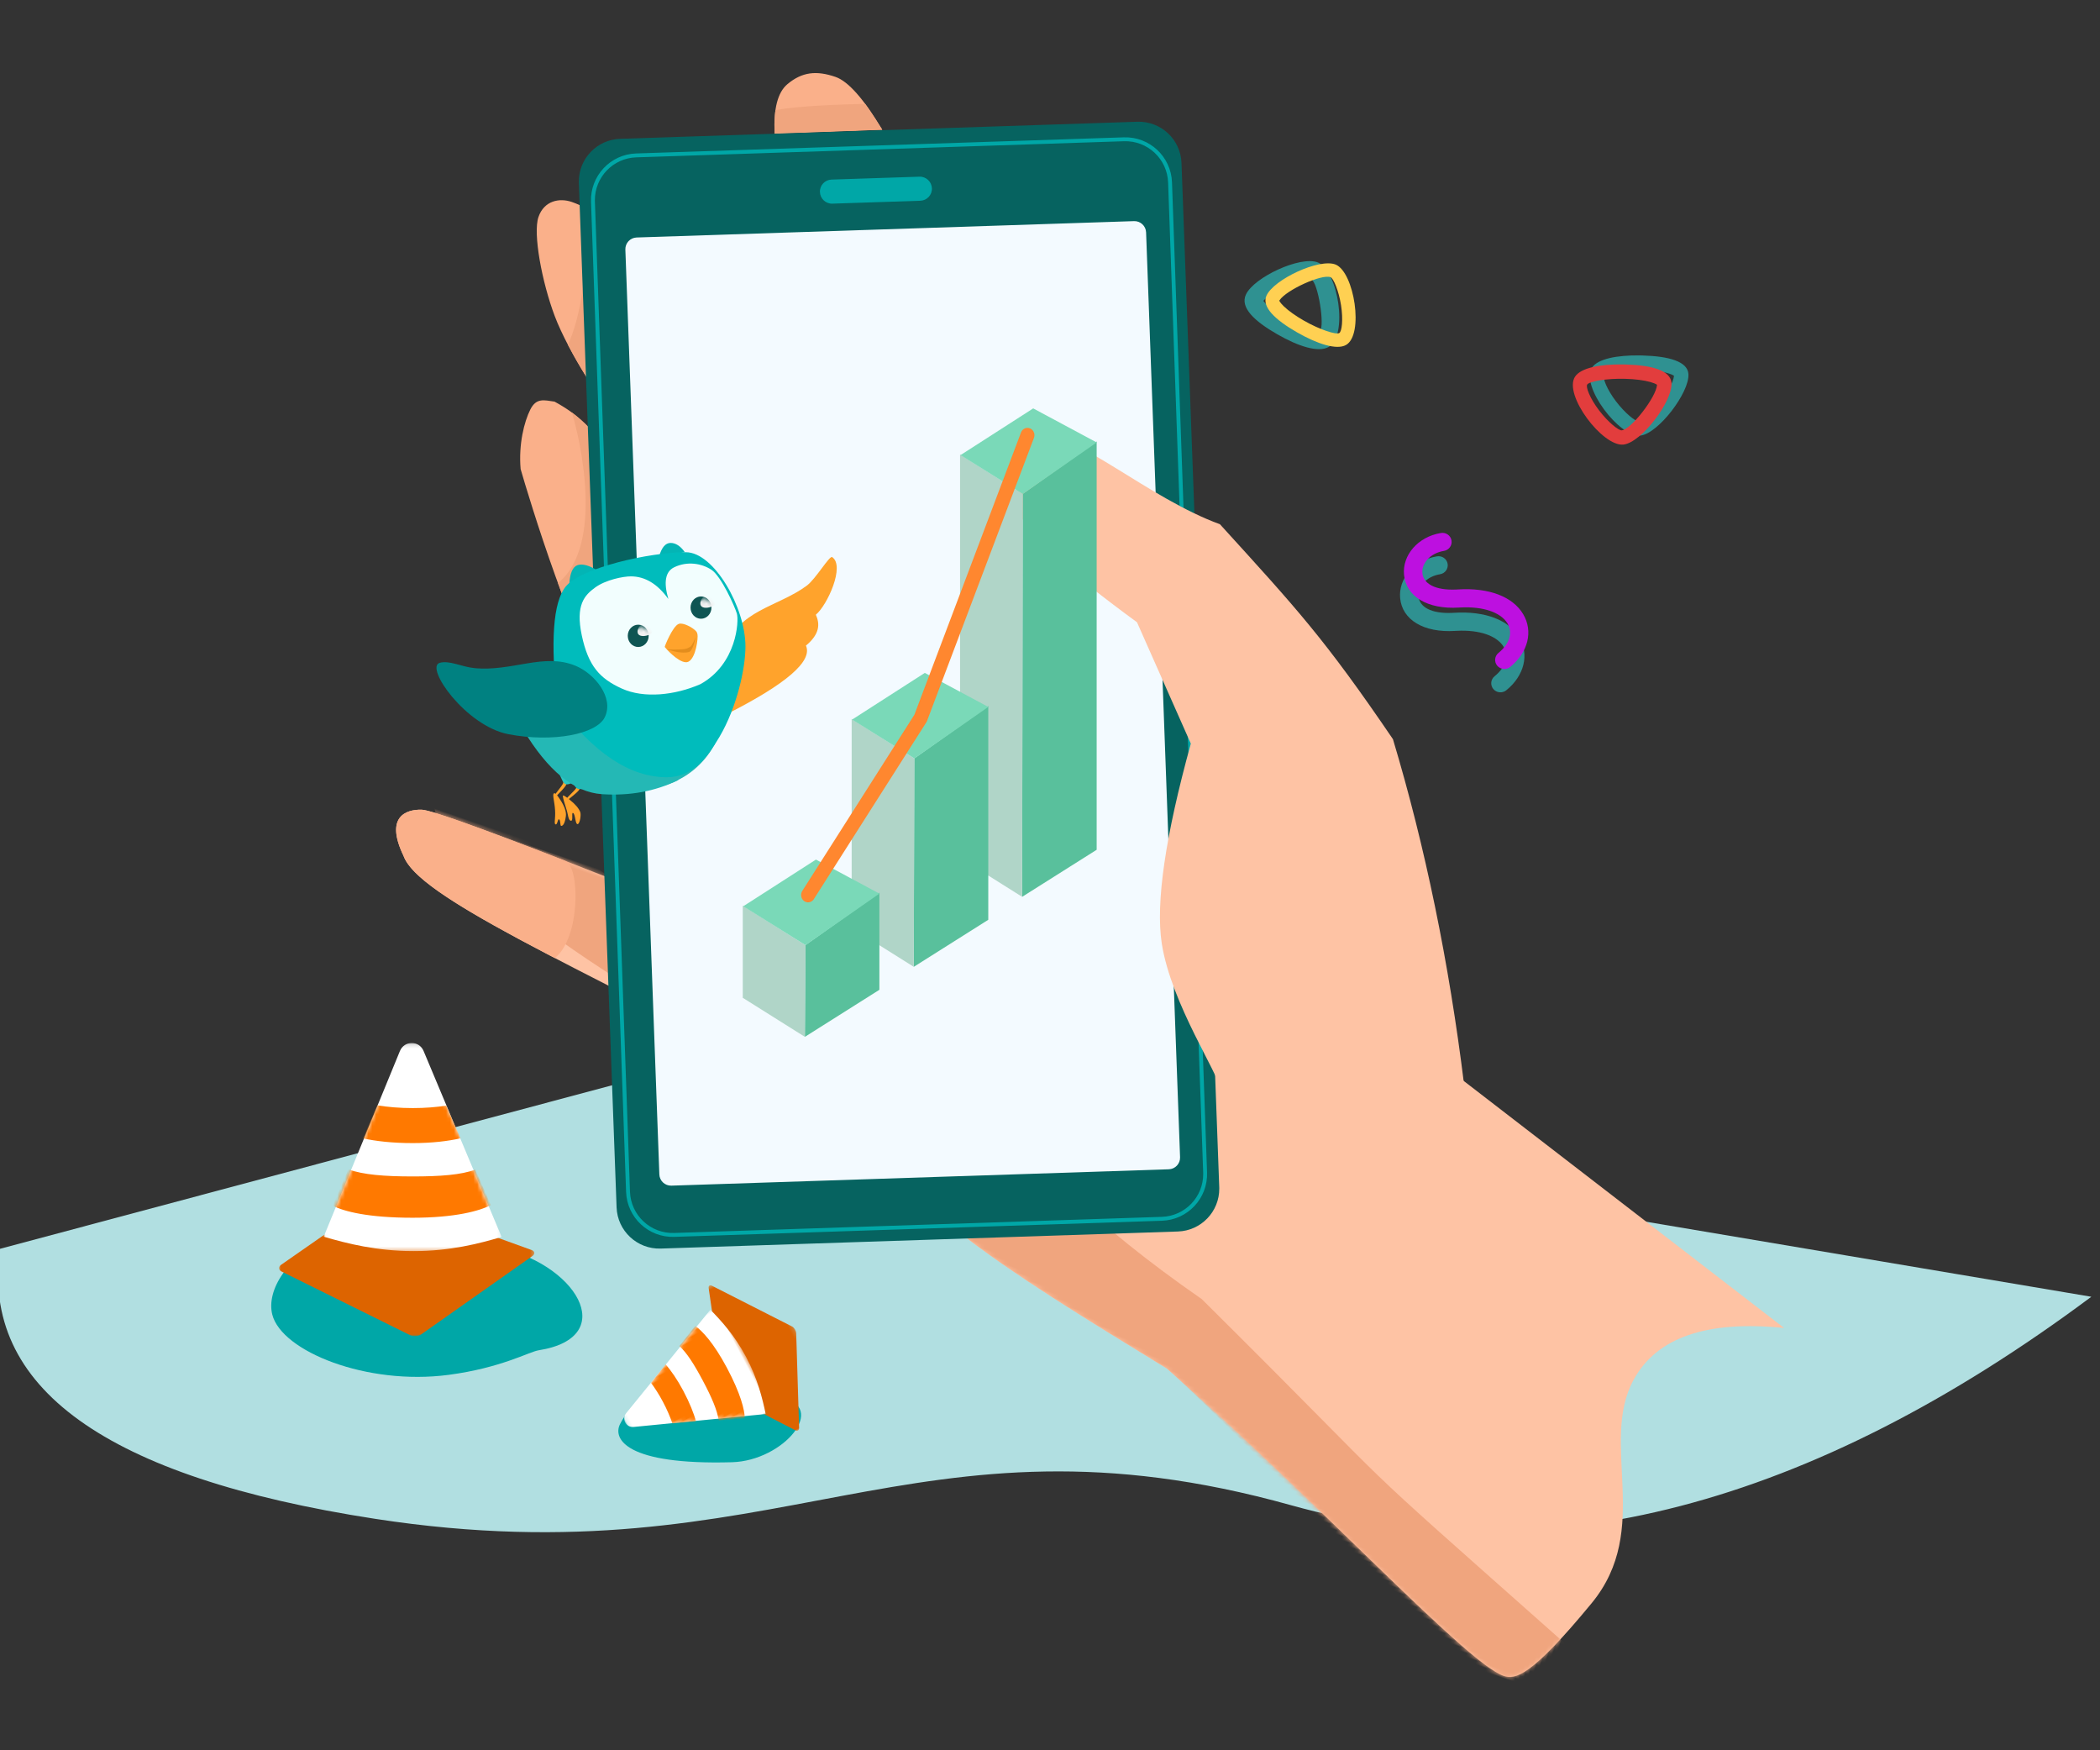 <svg xmlns="http://www.w3.org/2000/svg" xmlns:xlink="http://www.w3.org/1999/xlink" width="540" height="450" viewBox="0 0 540 450">
    <rect x="0" y="0" width="540" height="450" fill="#333333" stroke="none"/>
    <defs>
        <path id="prefix__a" d="M39.622 141.909c10.106 0 57.686-25.926 107.508-46.496 53.166-11.772 69.461-15.579 111.579-38.405 70.06-10.317 110.116-13.694 117.012-22.353 7.923-7.994 3.198-11.541-.557-12.725-2.503-.789-19.984-.466-52.445.97L99.981.33.534 33.86C19.972 38.423 30.72 46.821 32.78 59.054c3.09 18.348-17.126 34.67-8.498 57.807 8.627 23.138 12.215 25.048 15.339 25.048z"/>
        <path id="prefix__c" d="M0 0.824L99.283 0.824 99.283 72.533 0 72.533z"/>
        <path id="prefix__d" d="M0 0.22L43.574 0.22 43.574 17.82 0 17.82z"/>
        <path id="prefix__f" d="M0.012 0.102L30.371 0.102 30.371 35.454 0.012 35.454z"/>
        <path id="prefix__h" d="M15.365 35.454c6.213 0 11.184-1.272 15.006-2.41-.003-.008-.004-.015-.008-.022L17.06 1.46c-.767-1.82-3.29-1.81-4.042.016L.012 33.007c3.945 1.153 9.05 2.447 15.353 2.447"/>
        <path id="prefix__j" d="M0 0.334L65.654 0.334 65.654 26.97 0 26.97z"/>
        <path id="prefix__l" d="M0.019 0.154L45.761 0.154 45.761 53.661 0.019 53.661z"/>
        <path id="prefix__n" d="M23.15 53.66c9.363 0 16.852-1.925 22.611-3.648l-.011-.033L25.704 2.21c-1.157-2.755-4.957-2.74-6.091.025L.019 49.956c5.944 1.745 13.635 3.705 23.132 3.705"/>
        <path id="prefix__p" d="M20.193 57.852c9.543 0 18.94-6.263 28.19-18.79 1.81-16.156 1.09-26.233-2.16-30.231C42.268 3.964 24.666 0 15.306 0 8.105 0 0 14.186 0 24.229c0 5.662 2.198 15.627 6.68 23.243 3.47 5.893 7.269 10.38 13.513 10.38z"/>
        <ellipse id="prefix__q" cx="2.691" cy="2.867" rx="2.691" ry="2.867"/>
        <ellipse id="prefix__s" cx="2.691" cy="2.867" rx="2.691" ry="2.867"/>
    </defs>
    <g fill="none" fill-rule="evenodd">
        <path fill="#B1DFE1" d="M22 385.072c-5 35.619 27.167 58.761 96.5 69.428 104 16 138.157-30.69 235.5-3.5 64.895 18.127 133.486.26 205.771-53.602l-358.081-60.33L22 385.073z" transform="translate(-22 -64)"/>
        <g>
            <g>
                <g>
                    <path fill="#F0A57E" d="M207.174 116.394l34.73 11.4-17.365 88.9c-53.34 3.559-80.01 3.559-80.01 0s9.392-31.147 28.175-82.765l34.47-17.535z" transform="translate(-22 -64) scale(-1 1) rotate(-19 175.688 1775.699) translate(.389 22.311) translate(.194 19.053)"/>
                    <path fill="#FFDBC8" d="M241.291 84.38v5.936c3.238 1.399 7.99 1.654 12.148 1.894 2.772.16 7.167-.472 13.184-1.894l-25.332-5.936z" transform="translate(-22 -64) scale(-1 1) rotate(-19 175.688 1775.699) translate(.389 22.311) translate(.194 19.053)"/>
                    <g transform="translate(-22 -64) scale(-1 1) rotate(-19 175.688 1775.699) translate(.389 22.311) translate(.194 19.053) translate(0 191.135)">
                        <mask id="prefix__b" fill="#fff">
                            <use xlink:href="#prefix__a"/>
                        </mask>
                        <use fill="#FEC3A4" xlink:href="#prefix__a"/>
                        <path fill="#F0A57E" d="M37.877 150.444s83.139-44.249 109.253-55.03c53.166-11.773 69.461-15.58 111.579-38.406 70.06-10.317 103.63-24.238 110.526-32.897 7.923-7.994 3.198-11.541-.557-12.725-2.503-.788-17.822 3.05-45.959 11.513-18.616-.646-46.047-3.425-82.293-8.338-15.45 20.094-29.896 42.447-95.897 61.032-73.949 35.735-39.898 21.19-118.462 53.862-11.447 6.764 11.81 20.989 11.81 20.989z" mask="url(#prefix__b)"/>
                    </g>
                    <path fill="#FAB08A" d="M330.37 237.986c25.999-3.886 41.325-7.141 45.351-12.196 7.923-7.993 3.198-11.54-.557-12.724-2.138-.674-15.204-.537-39.2.412-4.096.162-10.158 17.367-5.594 24.508zM338.57 169.136c11.842-6.362 37.345-41.871 41.048-47.166 2.625-5.914 3.089-11.863 2.625-15.29-.463-3.426-2.625-3.426-5.227-3.94-6.707 1.1-12.243 3.65-16.61 7.645-17.994 37.094-25.273 56.677-21.835 58.75z" transform="translate(-22 -64) scale(-1 1) rotate(-19 175.688 1775.699) translate(.389 22.311) translate(.194 19.053)"/>
                    <path fill="#F0A57E" d="M338.57 169.136c5.65-3.035 14.408-12.704 22.425-22.561-8.24-13.192 6.921-37.258 10.913-42.648-2.976.915-6.81 3.068-11.501 6.458-17.995 37.094-25.274 56.677-21.836 58.75z" transform="translate(-22 -64) scale(-1 1) rotate(-19 175.688 1775.699) translate(.389 22.311) translate(.194 19.053)"/>
                    <path fill="#FAB08A" d="M363.769 98.777c0 1.78 14.037-9.218 20.36-16.85 6-7.242 12.251-18.262 12.251-22.72 0-4.457-3.487-6.45-6.84-6.45-2.931 0-5.943.601-9.036 1.805l-16.735 44.215z" transform="translate(-22 -64) scale(-1 1) rotate(-19 175.688 1775.699) translate(.389 22.311) translate(.194 19.053)"/>
                    <path fill="#F0A57E" d="M363.769 98.777c0 1.351 8.084-4.657 14.746-10.97-1.263-13.895 6.07-31.962 6.07-34.494-1.989.441-3.349.858-4.081 1.249l-16.735 44.215z" transform="translate(-22 -64) scale(-1 1) rotate(-19 175.688 1775.699) translate(.389 22.311) translate(.194 19.053)"/>
                    <path fill="#FAB08A" d="M320.095 9.208C327.17 3.256 332.435.28 335.888.28c5.179 0 8.54 1.578 11.075 5.775 1.69 2.798 1.347 7.174-1.03 13.129l-25.838-9.976z" transform="translate(-22 -64) scale(-1 1) rotate(-19 175.688 1775.699) translate(.389 22.311) translate(.194 19.053)"/>
                    <path fill="#F0A57E" d="M320.095 9.208c2.938-2.369 5.046-3.989 6.324-4.86 5.777 2.133 15.477 5.812 21.29 9.019-.219 1.156-.811 3.095-1.777 5.817l-25.837-9.976z" transform="translate(-22 -64) scale(-1 1) rotate(-19 175.688 1775.699) translate(.389 22.311) translate(.194 19.053)"/>
                </g>
                <g>
                    <path fill="#066360" d="M100.864 1.222l125.89 43.077c5.656 1.935 8.714 8.02 6.938 13.69l-.105.319-86.271 248.987c-1.984 5.724-8.223 8.767-13.955 6.806L7.47 271.024c-5.656-1.935-8.714-8.02-6.938-13.69l.105-.32L86.91 8.029c1.984-5.725 8.223-8.768 13.955-6.806z" transform="translate(-22 -64) scale(-1 1) rotate(-19 175.688 1775.699) translate(.389 22.311) rotate(2 72.684 4531.17)"/>
                    <path fill="#00A7A7" fill-rule="nonzero" d="M221.735 46.702L103.018 6.074c-6.26-2.143-13.072 1.186-15.23 7.44L4.73 254.338c-2.146 6.272 1.197 13.095 7.468 15.24l118.716 40.628c6.26 2.143 13.073-1.186 15.23-7.44l83.058-240.823c2.147-6.272-1.197-13.095-7.467-15.24zm-.324.946c5.657 1.936 8.715 8.023 6.936 13.695l-.099.299-83.05 240.796c-1.977 5.734-8.222 8.785-13.96 6.821L12.522 268.631c-5.657-1.936-8.715-8.023-6.936-13.695l.098-.299 83.05-240.796c1.977-5.734 8.222-8.785 13.96-6.821l118.717 40.628z" transform="translate(-22 -64) scale(-1 1) rotate(-19 175.688 1775.699) translate(.389 22.311) rotate(2 72.684 4531.17)"/>
                    <path fill="#F3FAFF" d="M94.203 25.905L215.29 67.323c1.568.536 2.404 2.241 1.868 3.81l-.004.01-77.875 224.831c-.54 1.562-2.242 2.392-3.805 1.857L14.387 256.413c-1.568-.536-2.404-2.241-1.868-3.809l.004-.011L90.398 27.762c.54-1.562 2.242-2.392 3.805-1.857z" transform="translate(-22 -64) scale(-1 1) rotate(-19 175.688 1775.699) translate(.389 22.311) rotate(2 72.684 4531.17)"/>
                    <path fill="#00A7A7" d="M150.318 31.112l21.403 7.323c1.611.552 2.47 2.304 1.919 3.915l-.004.012c-.56 1.616-2.322 2.476-3.941 1.922l-21.403-7.324c-1.611-.551-2.47-2.304-1.919-3.915l.004-.011c.56-1.617 2.322-2.476 3.941-1.922z" transform="translate(-22 -64) scale(-1 1) rotate(-19 175.688 1775.699) translate(.389 22.311) rotate(2 72.684 4531.17)"/>
                </g>
                <path fill="#FEC3A4" d="M158.65 232.4c0-2.098 18.255-15.797 25.585-29.755 4.887-9.306 8.104-26.3 9.65-50.985l23.245-24.996c20.976-6.493 33.161-11.693 36.555-15.6 5.092-5.862 8.518-16.989 1.72-21.401-6.796-4.412-30.918 5.935-50.23 6.225-25.773 14.124-34.878 18.947-60.065 37.772-16.854 23.449-32.28 49.498-46.275 78.147 39.877 15.126 59.816 21.99 59.816 20.592z" transform="translate(-22 -64) scale(-1 1) rotate(-19 175.688 1775.699) translate(.389 22.311)"/>
            </g>
            <g transform="translate(-22 -64) scale(-1 1) rotate(-19 175.688 1775.699) translate(370.6 .602)"/>
        </g>
        <g fill-rule="nonzero">
            <path fill="#2F9191" d="M21.871 6.474C17.408 4.692 5.38 10.295 3.358 14.773c-1.487 3.296 2.135 6.76 8.096 10.178 5.432 3.115 10.492 4.734 13.145 3.279 5.179-2.84 2.51-19.665-2.728-21.756zm.445 17.651c-.587.322-4.64-.974-8.563-3.224-2.032-1.165-3.817-2.435-4.967-3.534l-.188-.184c-.3-.302-.533-.572-.691-.796l-.028-.042.047-.056c.837-.98 3.05-2.498 5.653-3.71 3.011-1.402 5.855-2.06 6.593-1.765 1.738.694 3.573 12.09 2.218 13.26l-.074.051z" transform="translate(-22 -64) translate(339 125)"/>
            <path fill="#FFD052" d="M26.43 7.013c-4.16-1.66-15.869 3.794-17.767 8-1.288 2.854 2.196 6.187 7.85 9.428 5.243 3.007 10.176 4.585 12.571 3.272 4.719-2.588 2.15-18.782-2.654-20.7zm1.403 10.43c.592 3.733.223 6.816-.46 7.192-.846.463-5.024-.873-9.137-3.231-2.07-1.188-3.893-2.484-5.081-3.62-.565-.54-.956-1.017-1.147-1.374l-.052-.105.073-.118c1.716-2.619 10.88-6.815 13.127-5.919.743.297 2.093 3.493 2.677 7.175z" transform="translate(-22 -64) translate(339 125)"/>
        </g>
        <g fill-rule="nonzero">
            <path fill="#2F9191" d="M21.646 24.986c4.606-.509 12.655-11.078 12.356-15.809-.205-3.25-5-4.58-11.747-4.779l-.758-.017c-5.9-.087-10.8.883-12.294 3.138-3.08 4.647 7.103 18.057 12.443 17.467zm-6.281-8.808c-2.32-3.057-3.46-5.987-3.037-6.626.537-.81 4.977-1.616 9.842-1.472 2.453.072 4.734.362 6.358.813.769.213 1.348.451 1.688.677l.063.045-.003.06c-.244 3.124-6.603 11.378-9.071 11.65-.796.089-3.548-2.128-5.84-5.147z" transform="translate(-22 -64) translate(422.167 151)"/>
            <path fill="#E23D3D" d="M17.29 27.302c4.607-.509 12.656-11.078 12.357-15.809-.205-3.25-5-4.58-11.747-4.78l-.759-.016c-5.9-.087-10.8.883-12.293 3.138-3.08 4.646 7.103 18.057 12.442 17.467zm-6.28-8.809c-2.32-3.056-3.46-5.986-3.037-6.625.536-.81 4.977-1.616 9.842-1.472 2.453.072 4.733.362 6.358.813.768.213 1.348.451 1.688.677l.063.044-.003.06c-.244 3.125-6.603 11.379-9.072 11.651-.795.088-3.547-2.129-5.84-5.148z" transform="translate(-22 -64) translate(422.167 151)"/>
        </g>
        <g fill-rule="nonzero">
            <path fill="#2F9191" d="M9.349 6.033c1.29-.214 2.513.642 2.73 1.913.218 1.27-.652 2.475-1.943 2.689-3.558.59-5.79 3.207-5.544 5.735.255 2.607 3.126 4.46 8.732 4.2l.395-.022c8.02-.503 14.104 1.869 16.778 6.337 2.643 4.416 1.279 9.838-3.324 13.58-1.01.821-2.503.681-3.337-.313-.833-.993-.69-2.464.318-3.284 6.398-5.202 2.263-12.282-9.743-11.685l-.39.022C5.84 25.72.412 22.32-.126 16.817c-.494-5.06 3.55-9.802 9.475-10.784z" transform="translate(-22 -64) translate(382.167 201)"/>
            <path fill="#BD10E0" d="M10.349.033c1.29-.214 2.513.642 2.73 1.913.218 1.27-.652 2.475-1.943 2.689-3.558.59-5.79 3.207-5.544 5.735.255 2.607 3.126 4.46 8.732 4.2l.395-.022c8.02-.503 14.104 1.869 16.778 6.337 2.643 4.416 1.279 9.838-3.324 13.58-1.01.821-2.503.681-3.337-.313-.833-.993-.69-2.464.318-3.284 6.398-5.202 2.263-12.282-9.743-11.685l-.39.022C6.84 19.72 1.412 16.32.874 10.817.38 5.757 4.424 1.015 10.35.033z" transform="translate(-22 -64) translate(382.167 201)"/>
        </g>
        <g>
            <g>
                <path fill="#59C09C" d="M0 8.5L19.038 22 19.161 125.575 0 113.479z" transform="translate(-22 -64) translate(213 169) matrix(-1 0 0 1 91 0)"/>
                <path fill="#B0D5C8" d="M19 22L35.129 11.836 35.129 115.538 19.161 125.575z" transform="translate(-22 -64) translate(213 169) matrix(-1 0 0 1 91 0)"/>
                <path fill="#7AD9B8" d="M0 8.75L16.319 0 35 12 19 22z" transform="translate(-22 -64) translate(213 169) matrix(-1 0 0 1 91 0)"/>
                <path fill="#59C09C" d="M27.871 76.5L46.909 90 47.032 143.575 27.871 131.479z" transform="translate(-22 -64) translate(213 169) matrix(-1 0 0 1 91 0)"/>
                <path fill="#B0D5C8" d="M46.871 90L63 79.836 63 133.538 47.032 143.575z" transform="translate(-22 -64) translate(213 169) matrix(-1 0 0 1 91 0)"/>
                <path fill="#7AD9B8" d="M27.871 76.75L44.19 68 62.871 80 46.871 90z" transform="translate(-22 -64) translate(213 169) matrix(-1 0 0 1 91 0)"/>
                <path fill="#59C09C" d="M55.871 124.5L74.909 138 75.032 161.575 55.871 149.479z" transform="translate(-22 -64) translate(213 169) matrix(-1 0 0 1 91 0)"/>
                <path fill="#B0D5C8" d="M74.871 138L91 127.836 91 151.538 75.032 161.575z" transform="translate(-22 -64) translate(213 169) matrix(-1 0 0 1 91 0)"/>
                <path fill="#7AD9B8" d="M55.871 124.75L72.19 116 90.871 128 74.871 138z" transform="translate(-22 -64) translate(213 169) matrix(-1 0 0 1 91 0)"/>
            </g>
            <path fill="#FF872F" fill-rule="nonzero" d="M73.872 5.135c-.875-.369-1.861.043-2.27.92l-.057.136-27.414 72.56-28.826 45.302c-.524.824-.354 1.926.369 2.534l.118.091c.78.554 1.823.373 2.399-.39l.087-.125L47.21 80.695c.047-.074.089-.151.126-.231l.05-.123L74.873 7.593c.367-.97-.081-2.07-1-2.458z" transform="translate(-22 -64) translate(213 169)"/>
        </g>
        <g>
            <path fill="#00A7A7" d="M9.414 44.189c-1.82 3.7 1.429 10.517 28.807 9.752C51.58 53.567 63.06 39.58 50.76 37.306c-5.79-1.07-8.762.74-17.64 4.327-6.096 2.464-17.894-9.255-23.706 2.556z" transform="translate(-22 -64) translate(172 386)"/>
            <g>
                <g transform="translate(-22 -64) translate(172 386) rotate(-118 29.824 25.484) translate(0 32.075)">
                    <mask id="prefix__e" fill="#fff">
                        <use xlink:href="#prefix__d"/>
                    </mask>
                    <path fill="#DD6400" d="M9.42.22C8.8.213 7.87.498 7.355.854L.363 5.701c-.515.357-.478.874.082 1.15l21.91 10.8c.56.275 1.438.207 1.95-.153l18.92-13.272c.513-.36.453-.827-.133-1.037L36.864.947c-.586-.21-1.573-.39-2.195-.398L9.42.22z" mask="url(#prefix__e)"/>
                </g>
                <g transform="translate(-22 -64) translate(172 386) rotate(-118 29.824 25.484) translate(7.613)">
                    <mask id="prefix__g" fill="#fff">
                        <use xlink:href="#prefix__f"/>
                    </mask>
                    <g mask="url(#prefix__g)">
                        <mask id="prefix__i" fill="#fff">
                            <use xlink:href="#prefix__h"/>
                        </mask>
                        <use fill="#FFF" xlink:href="#prefix__h"/>
                        <path fill="#FF7900" d="M15.186 22.77c-4.83 0-8.463-.292-10.953-1.2l-2.676 6.175c1.932.976 6.035 2.041 13.629 2.041 7.313 0 11.436-1.168 13.362-2.143l-2.67-6.03c-2.406.89-5.927 1.157-10.692 1.157M15.22 11.158c-2.298 0-4.32-.184-6.08-.466l-2.392 5.616c2.15.463 4.925.799 8.471.799 3.36 0 6.037-.341 8.138-.811l-2.42-5.555c-1.658.254-3.557.417-5.718.417" mask="url(#prefix__i)"/>
                    </g>
                </g>
            </g>
        </g>
        <g>
            <path fill="#00A7A7" d="M1.019 69.993c2.415 9.46 24.312 18.255 45.302 15.49 13.56-1.785 20.711-5.933 23.188-6.323 21.252-3.35 9.496-22.821-11.48-26.653-9.874-1.803-27.497-7.952-42.638-1.907C4.994 54.75-.583 63.72 1.019 69.993z" transform="translate(-22 -64) translate(91 332)"/>
            <g>
                <g transform="translate(-22 -64) translate(91 332) translate(2.747) translate(0 48.547)">
                    <mask id="prefix__k" fill="#fff">
                        <use xlink:href="#prefix__j"/>
                    </mask>
                    <path fill="#DD6400" d="M14.194.334c-.936-.012-2.336.42-3.111.959L.547 8.629c-.775.54-.72 1.323.124 1.74l33.014 16.345c.843.418 2.165.314 2.937-.23L65.13 6.396c.772-.544.681-1.25-.202-1.57l-9.383-3.392c-.883-.32-2.371-.59-3.307-.603L14.194.334z" mask="url(#prefix__k)"/>
                </g>
                <g transform="translate(-22 -64) translate(91 332) translate(2.747) translate(11.47)">
                    <mask id="prefix__m" fill="#fff">
                        <use xlink:href="#prefix__l"/>
                    </mask>
                    <g mask="url(#prefix__m)">
                        <mask id="prefix__o" fill="#fff">
                            <use xlink:href="#prefix__n"/>
                        </mask>
                        <use fill="#FFF" xlink:href="#prefix__n"/>
                        <path fill="#FF7900" d="M22.881 34.463c-7.278 0-12.75-.442-16.502-1.817l-4.033 9.347c2.911 1.476 9.092 3.09 20.535 3.09 11.019 0 17.231-1.77 20.133-3.245l-4.024-9.125c-3.624 1.346-8.929 1.75-16.109 1.75M22.931 16.889c-3.462 0-6.508-.28-9.158-.707l-3.606 8.5c3.239.702 7.422 1.21 12.764 1.21 5.062 0 9.096-.517 12.262-1.228l-3.646-8.407c-2.5.384-5.36.632-8.616.632" mask="url(#prefix__o)"/>
                    </g>
                </g>
            </g>
        </g>
        <g>
            <path fill="#FFA32C" d="M114.11 115.755c-2.41-9.73-13.26-10.747-20.545-16.17-2.363-1.758-5.861-7.814-6.552-7.353-3.37 2.248 1.263 12.39 4.196 14.814-1.049 2.343-1.083 4.91 2.548 7.942-1.773 3.961 4.98 9.816 20.26 17.564.297-10.252.328-15.851.094-16.797z" transform="translate(-22 -64) matrix(-1 0 0 1 323 115)"/>
            <g>
                <g>
                    <path fill="#FFA32C" d="M8.22 7.04c-1.6 1.407-2.478 2.678-2.633 3.812-.107.782-.27 2.503.485 2.75.351.116.498-1.4 1.007-1.483.37-.06 0 1.484.504 1.484.503 0 .352-1.313 1.07-3.463.718-2.15 1.7-3.585 1.448-4.08-.168-.33-.795-.003-1.88.98zM4.181.586c-.149 1.513-.202 2.443-.158 2.79.043.347.675 1.34 1.895 2.98.207.308.394.451.56.431.168-.02.137-.266-.091-.736-.979-1.663-1.485-2.628-1.519-2.897C4.835 2.886 4.856 2 4.931.495c-.113-.152-.253-.219-.42-.198-.167.02-.277.116-.33.289z" transform="translate(-22 -64) matrix(-1 0 0 1 323 115) translate(147.264 146.684) rotate(-15 11.74 1.475)"/>
                    <path fill="#FFA32C" d="M8.086.247c-.336 1.484-.503 2.401-.503 2.751 0 .35.503 1.412 1.51 3.185.168.33.336.495.504.495.168 0 .168-.248 0-.742C8.832 4.168 8.45 3.15 8.45 2.879c0-.27.131-1.148.393-2.632C8.748.082 8.617 0 8.449 0c-.167 0-.289.082-.363.247zM5.632 6.593c-1.59.69-2.7 1.454-3.333 2.292-.468.62-.69 2.912-.196 3.175.623.331 1.276-2.484 1.944-2.448.42.023-.65 1.926-.066 2.063.737.172 1.155-1.398 1.897-2.513.743-1.114 1.645-2.603 1.796-3.086.101-.322-.58-.15-2.042.517z" transform="translate(-22 -64) matrix(-1 0 0 1 323 115) translate(147.264 146.684) rotate(-15 11.74 1.475)"/>
                    <path fill="#2BC6C3" d="M6.044 1.979c.697.68 1.288 1.009 1.773.989.485-.02 1.405-1.01 2.76-2.968-.603.211-1.321.54-2.154.99-.832.448-1.625.777-2.38.989z" transform="translate(-22 -64) matrix(-1 0 0 1 323 115) translate(147.264 146.684) rotate(-15 11.74 1.475)"/>
                </g>
                <path fill="#1CBBB7" d="M2.892 5.116c.978.079 1.647.096 2.006.05.538-.067.784-.4.943-.637.106-.158.355-.543.747-1.154l-3.696 1.74z" transform="translate(-22 -64) matrix(-1 0 0 1 323 115) translate(147.264 146.684)"/>
            </g>
            <path fill="#24B8B5" d="M166.033 136.364c1.331-1.455 2.339-2.62 3.023-3.492.684-.873 1.548-2.097 2.591-3.672.144-.142.216-.354.216-.637 0-.283-.144-.496-.432-.637l-1.372-.756c-.355-.76-.69-1.227-1.003-1.4-.313-.172-.826-.172-1.537 0l-1.486-.817c-.432-.073-.72-.073-.863 0-.144.073-.288.285-.432.637-.68 1.91-1.09 3.387-1.228 4.427-.137 1.04-.137 2.657 0 4.85l2.523 1.497z" transform="translate(-22 -64) matrix(-1 0 0 1 323 115)"/>
            <g>
                <path fill="#03B5B5" d="M50.012 15.159c-.18-2.852-.9-4.476-2.159-4.872-1.258-.397-2.97.076-5.137 1.418l7.296 3.454zM26.906 8.027c-.657-2.294-1.64-3.44-2.95-3.44-1.31 0-2.53.797-3.663 2.392l6.613 1.048z" transform="translate(-22 -64) matrix(-1 0 0 1 323 115) translate(104.6 84)"/>
                <g transform="translate(-22 -64) matrix(-1 0 0 1 323 115) translate(104.6 84) translate(4.712 6.98)">
                    <ellipse cx="26.907" cy="39.31" fill="#24B8B5" rx="21.476" ry="21.509"/>
                    <path fill="#24B8B5" d="M44.06 30.462c2.038-1.293 3.347 1.593 3.927 8.656l9.178 6.482c-6.357 10.585-13.106 16.118-20.247 16.6-7.141.48-13.687-.722-19.638-3.607 9.655-13.555 18.582-22.932 26.78-28.13z"/>
                    <g>
                        <use fill="#00BCBC" xlink:href="#prefix__p"/>
                    </g>
                </g>
                <path fill="#F2FEFE" d="M16.296 40.898c6.52 2.85 14.478 3.723 20.18 1.146 5.7-2.576 8.646-5.812 10.321-13.674 1.676-7.861-.742-10.365-3.462-12.339-2.72-1.973-7.172-2.846-9.15-2.846-3.648 0-6.863 1.937-9.645 5.811 1.259-4.327.764-7.04-1.484-8.14-3.373-1.65-7.105-1.011-9.603.638-2.499 1.649-5.958 9.337-6.534 11.248-.577 1.911.035 13.005 9.377 18.156z" transform="translate(-22 -64) matrix(-1 0 0 1 323 115) translate(104.6 84)"/>
                <g>
                    <path fill="#FFA32C" d="M4.848.071C3.706-.33 1.136 1.05.314 2.06c-.129.157-.239.543-.27.667-.226.923.385 6.168 2.362 7.091 1.7.795 5.078-2.554 6.048-3.815.079-.103-2.062-5.387-3.606-5.93z" transform="translate(-22 -64) matrix(-1 0 0 1 323 115) translate(104.6 84) translate(17.011 25.326)"/>
                    <path fill="#E38D1D" d="M.497 3.478C.97 5.692 1.514 6.957 2.13 7.274c.17.088 1.156.303 2.822.085.557-.073 1.56-.314 3.008-.723-3.091.115-4.918-.003-5.48-.355-.281-.176-.627-.238-.96-.707-.22-.311-.561-1.01-1.022-2.096z" transform="translate(-22 -64) matrix(-1 0 0 1 323 115) translate(104.6 84) translate(17.011 25.326)"/>
                </g>
            </g>
            <path d="M15.487 84.95c8.537 2.713 15.377-4.31 22.23-4.31 14.98 0 8.537 15.491 28.994 22.035 3.176 1.016 25.99 6.527 44.852-1.79C136.608 89.842 157.007 71.07 160.3 66.66c8.312-11.141 28.373-44.114 5.799-44.114-16.43 0-4.672-5.905-17.88-7.182-13.209-1.276-15.621-6.482-30.645-13.142-9.569-4.241-46.854-1.953-71.158 11.546-13.877 7.708-16.89 23.38-24.807 32.718-13.81 16.29-16.268 35.24-6.12 38.464z" transform="translate(-22 -64) matrix(-1 0 0 1 323 115)"/>
            <g transform="translate(-22 -64) matrix(-1 0 0 1 323 115) translate(118.052 102.347)">
                <mask id="prefix__r" fill="#fff">
                    <use xlink:href="#prefix__q"/>
                </mask>
                <use fill="#0F5553" xlink:href="#prefix__q"/>
                <path fill="#F1F1F1" d="M.51 2.897c1.054-.04 2.504-.678 2.541-1.604C3.088.366 1.7-.497.646-.457c-1.054.04-1.938.824-1.975 1.75-.037.927.786 1.645 1.84 1.604z" mask="url(#prefix__r)" transform="rotate(30 .86 1.22)"/>
            </g>
            <g transform="translate(-22 -64) matrix(-1 0 0 1 323 115) translate(134.195 109.609)">
                <mask id="prefix__t" fill="#fff">
                    <use xlink:href="#prefix__s"/>
                </mask>
                <use fill="#0F5553" xlink:href="#prefix__s"/>
                <path fill="#F1F1F1" d="M.51 2.897c1.054-.04 2.504-.678 2.541-1.604C3.088.366 1.7-.497.646-.457c-1.054.04-1.938.824-1.975 1.75-.037.927.786 1.645 1.84 1.604z" mask="url(#prefix__t)" transform="rotate(30 .86 1.22)"/>
            </g>
            <path fill="#008181" d="M152.964 120.187c8.264-3.44 16.308 1.566 26.137.573 3.188-.322 6.392-2.054 8.84-1.338 3.895 1.14-6.726 16.245-17.68 18.347-11.46 2.2-22.697-.016-24.792-4.395-2.422-5.064 2.664-11.176 7.495-13.187z" transform="translate(-22 -64) matrix(-1 0 0 1 323 115)"/>
        </g>
    </g>
</svg>
